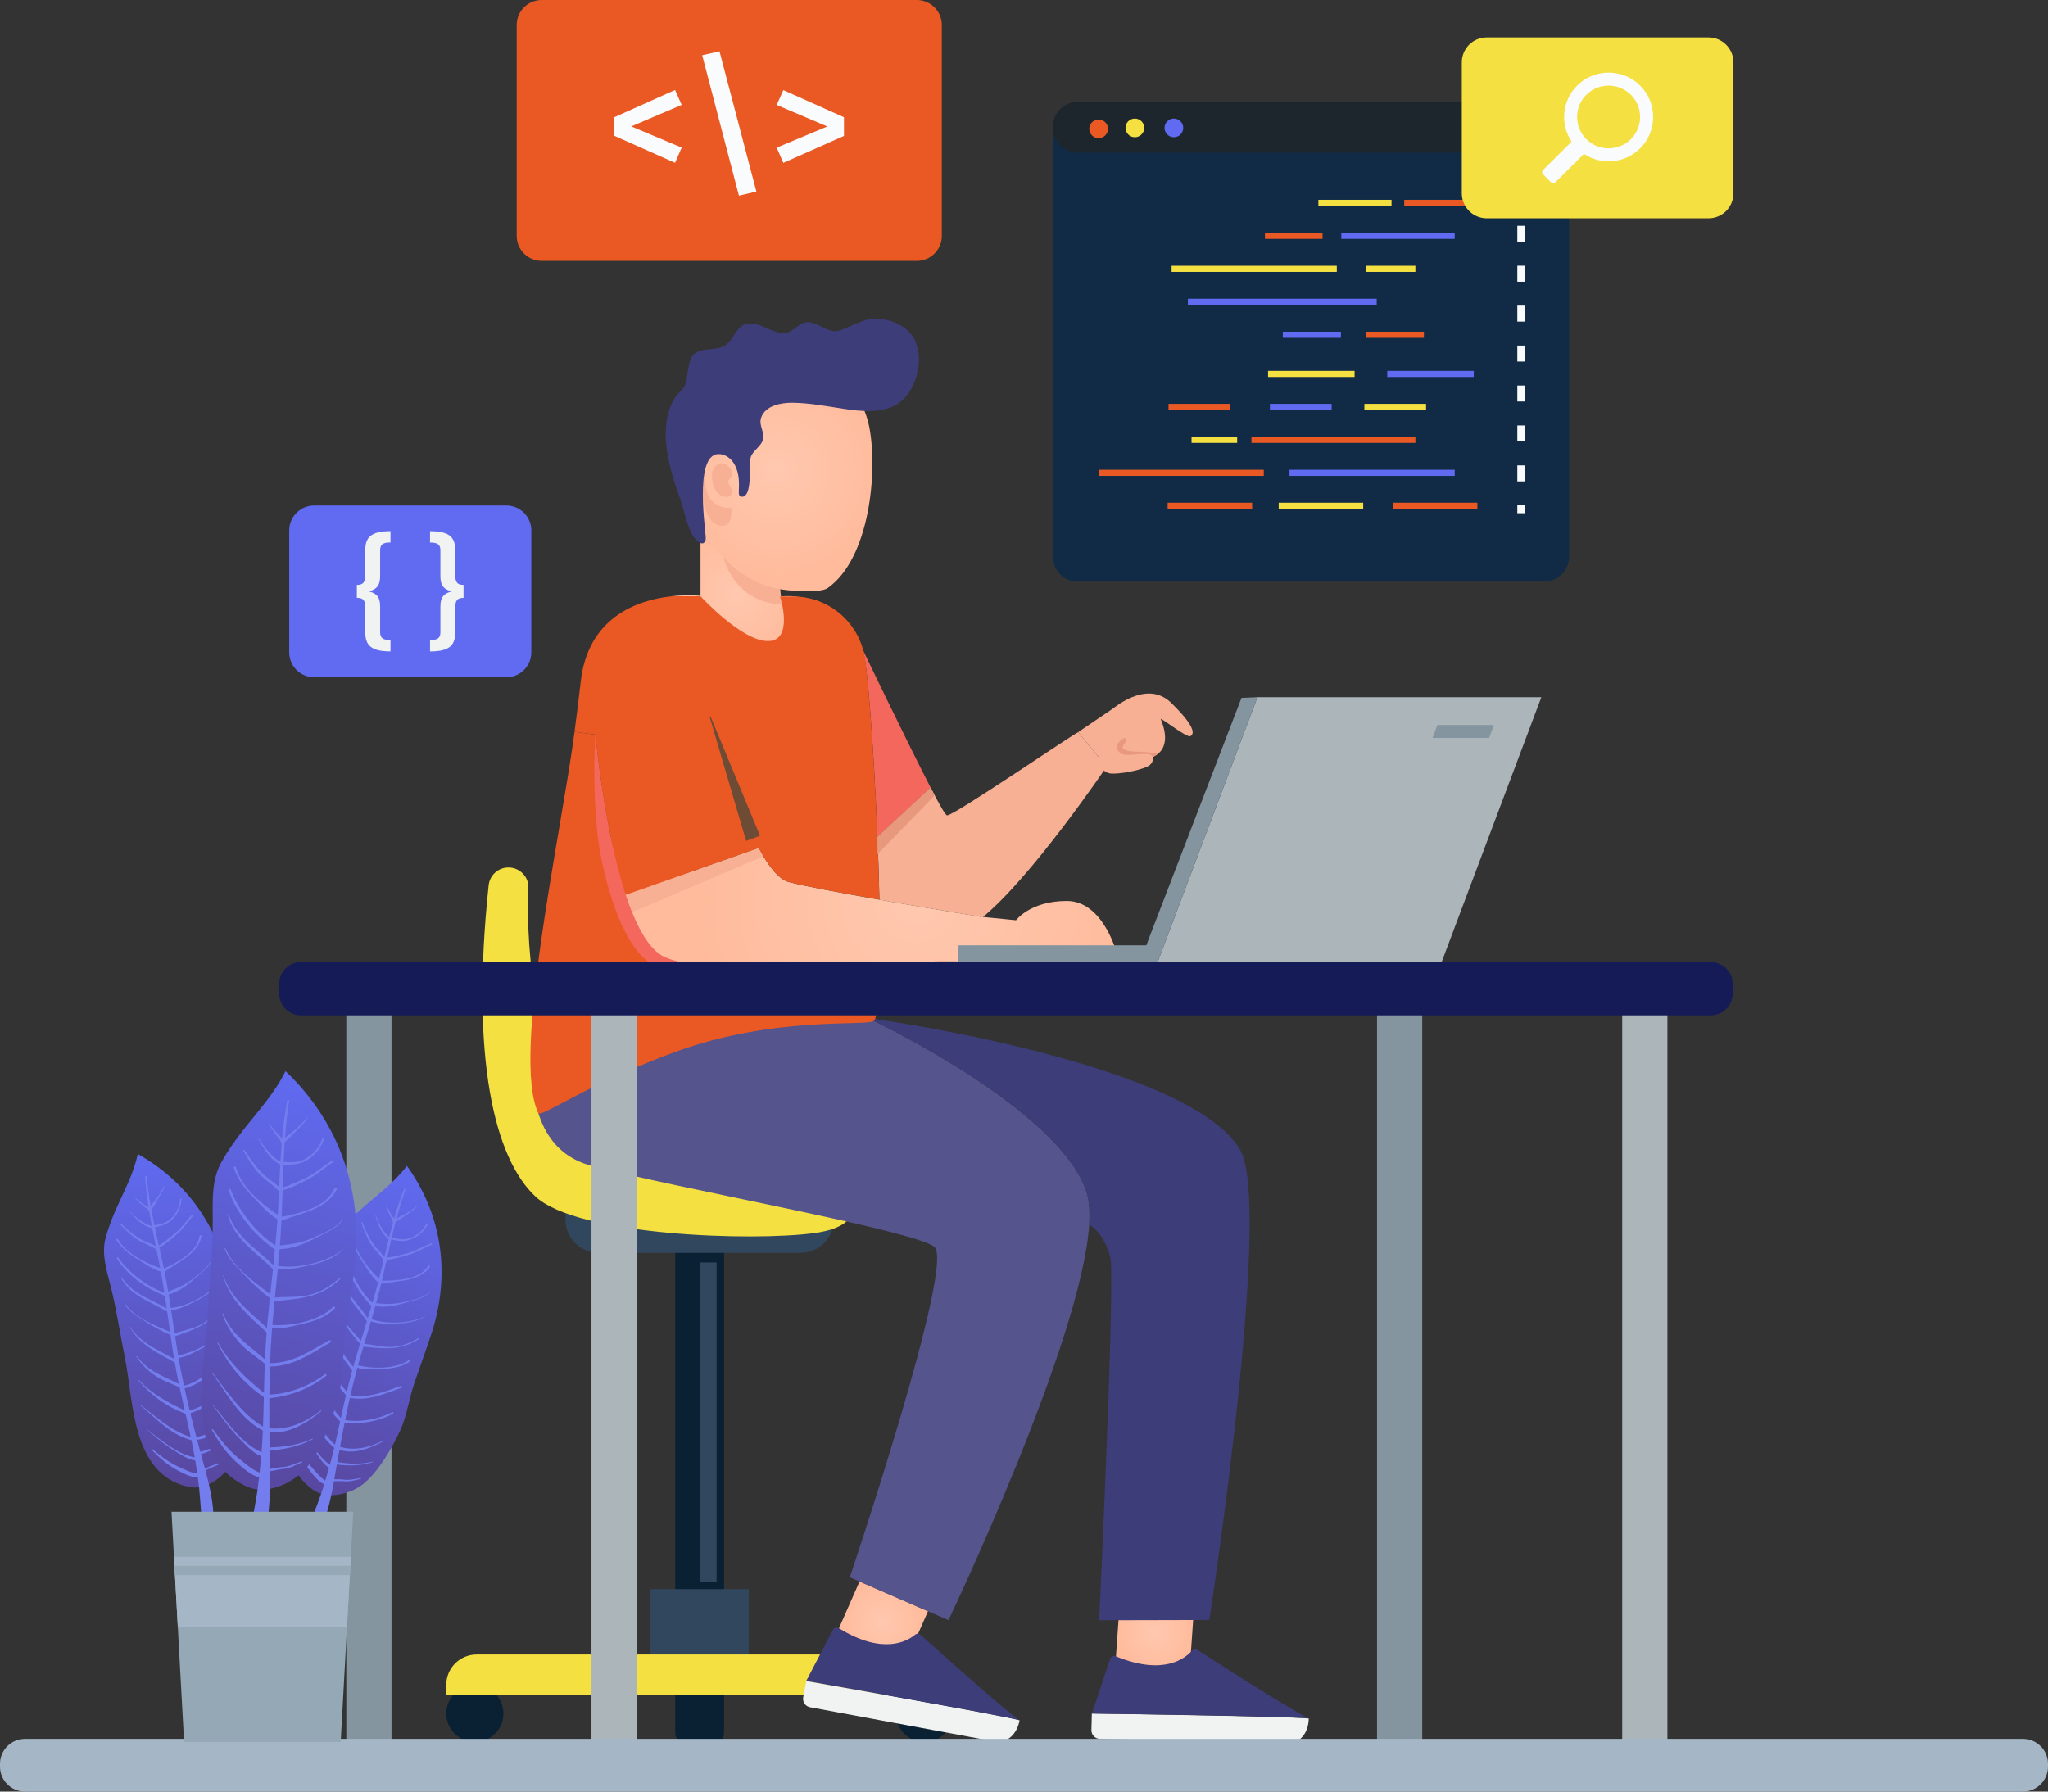 <svg width="328" height="287" viewBox="0 0 328 287" fill="none" xmlns="http://www.w3.org/2000/svg">
<rect x="0" y="0" width="328" height="287" fill="#333333" stroke="none"/>
<path d="M172.628 16.325H247.306C249.515 16.325 251.306 18.116 251.306 20.325V89.182C251.306 91.391 249.515 93.182 247.306 93.182H172.628C170.418 93.182 168.628 91.391 168.628 89.182V20.325C168.628 18.116 170.418 16.325 172.628 16.325Z" fill="#112B46"/>
<path d="M172.628 16.325H247.306C249.515 16.325 251.306 18.116 251.306 20.325V20.454C251.306 22.663 249.515 24.454 247.306 24.454H172.628C170.418 24.454 168.628 22.663 168.628 20.454V20.325C168.628 18.116 170.418 16.325 172.628 16.325Z" fill="#1D262D"/>
<path d="M186.502 20.487C186.502 21.306 187.172 21.981 188.002 21.981C188.833 21.981 189.503 21.314 189.503 20.487C189.503 19.66 188.833 18.993 188.002 18.993C187.172 18.993 186.502 19.66 186.502 20.487Z" fill="#606BF1"/>
<path d="M180.256 20.487C180.256 21.306 180.925 21.981 181.756 21.981C182.578 21.981 183.256 21.314 183.256 20.487C183.256 19.66 182.587 18.993 181.756 18.993C180.925 18.993 180.256 19.66 180.256 20.487Z" fill="#F4E041"/>
<path d="M174.45 20.639C174.45 21.457 175.12 22.133 175.95 22.133C176.781 22.133 177.451 21.466 177.451 20.639C177.451 19.82 176.781 19.145 175.95 19.145C175.12 19.153 174.45 19.82 174.45 20.639Z" fill="#EA5924"/>
<path d="M224.896 32.009H236.609V32.988H224.896V32.009Z" fill="#EA5924"/>
<path d="M211.149 32.009H222.862V32.988H211.149V32.009Z" fill="#F4E041"/>
<path d="M214.819 37.293H232.982V38.272H214.819V37.293Z" fill="#606BF1"/>
<path d="M202.589 37.293H211.818V38.272H202.589V37.293Z" fill="#EA5924"/>
<path d="M218.709 42.577H226.684V43.556H218.709V42.577Z" fill="#F4E041"/>
<path d="M187.638 42.577H214.098V43.556H187.638V42.577Z" fill="#F4E041"/>
<path d="M190.248 47.853H220.489V48.832H190.248V47.853Z" fill="#606BF1"/>
<path d="M218.743 53.137H228.049V54.116H218.743V53.137Z" fill="#EA5924"/>
<path d="M205.453 53.137H214.759V54.116H205.453V53.137Z" fill="#606BF1"/>
<path d="M223.074 80.529H236.609V81.508H223.074V80.529Z" fill="#EA5924"/>
<path d="M204.792 80.529H218.328V81.508H204.792V80.529Z" fill="#F4E041"/>
<path d="M187.002 80.529H200.538V81.508H187.002V80.529Z" fill="#EA5924"/>
<path d="M206.521 75.253H232.982V76.232H206.521V75.253Z" fill="#606BF1"/>
<path d="M175.942 75.253H202.402V76.232H175.942V75.253Z" fill="#EA5924"/>
<path d="M200.427 69.969H226.684V70.948H200.427V69.969Z" fill="#EA5924"/>
<path d="M190.833 69.969H198.139V70.948H190.833V69.969Z" fill="#F4E041"/>
<path d="M218.514 64.693H228.396V65.672H218.514V64.693Z" fill="#F4E041"/>
<path d="M203.385 64.693H213.268V65.672H203.385V64.693Z" fill="#606BF1"/>
<path d="M187.146 64.693H197.029V65.672H187.146V64.693Z" fill="#EA5924"/>
<path d="M203.089 59.409H216.946V60.388H203.089V59.409Z" fill="#F4E041"/>
<path d="M222.175 59.409H236.033V60.388H222.175V59.409Z" fill="#606BF1"/>
<path d="M243.008 31.072H244.271V32.33H243.008V31.072Z" fill="#F9FBFC"/>
<path d="M243.008 77.11H244.271V74.552H243.008V77.11ZM243.008 70.712H244.271V68.154H243.008V70.712ZM243.008 64.313H244.271V61.756H243.008V64.313ZM243.008 57.915H244.271V55.357H243.008V57.915ZM243.008 51.517H244.271V48.959H243.008V51.517ZM243.008 45.127H244.271V42.569H243.008V45.127ZM243.008 38.728H244.271V36.17H243.008V38.728Z" fill="#F9FBFC"/>
<path d="M243.008 80.951H244.271V82.209H243.008V80.951Z" fill="#F9FBFC"/>
<path d="M86.754 0H146.838C149.047 0 150.838 1.791 150.838 4V37.792C150.838 40.001 149.047 41.792 146.838 41.792H86.754C84.545 41.792 82.754 40.001 82.754 37.792V4C82.754 1.791 84.545 0 86.754 0Z" fill="#EA5924"/>
<path d="M124.394 16.815L132.497 20.259L124.394 23.652L125.454 26.092L135.167 21.77V18.782L125.454 14.434L124.394 16.815Z" fill="#F9FBFC"/>
<path d="M112.461 8.846L118.343 31.342L121.14 30.692L115.232 8.222L112.461 8.846Z" fill="#F9FBFC"/>
<path d="M98.4 18.773V21.761L108.113 26.083L109.172 23.644L101.095 20.25L109.172 16.806L108.113 14.418L98.4 18.773Z" fill="#F9FBFC"/>
<path d="M50.318 80.976H81.094C83.303 80.976 85.094 82.767 85.094 84.976V104.495C85.094 106.704 83.303 108.495 81.094 108.495H50.318C48.109 108.495 46.318 106.704 46.318 104.495V84.976C46.318 82.767 48.109 80.976 50.318 80.976Z" fill="#606BF1"/>
<path d="M68.871 86.911C70.117 86.911 70.533 87.248 70.533 88.177V92.321C70.533 93.942 71.202 94.432 72.338 94.744C71.211 95.039 70.533 95.529 70.533 97.133V101.277C70.533 102.206 70.1 102.544 68.871 102.544V104.358C72.016 104.358 72.914 103.354 72.914 101.261V97.335C72.914 96.213 73.211 95.774 74.237 95.774V93.697C73.211 93.697 72.914 93.241 72.914 92.119V88.194C72.914 86.083 72.024 85.096 68.871 85.096V86.911Z" fill="#F1F2F2"/>
<path d="M58.498 88.194V92.119C58.498 93.241 58.201 93.697 57.15 93.697V95.765C58.201 95.765 58.498 96.196 58.498 97.327V101.252C58.498 103.345 59.388 104.35 62.54 104.35V102.535C61.311 102.535 60.879 102.197 60.879 101.269V97.124C60.879 95.529 60.21 95.031 59.074 94.735C60.201 94.423 60.879 93.925 60.879 92.313V88.168C60.879 87.24 61.294 86.902 62.54 86.902V85.087C59.388 85.096 58.498 86.083 58.498 88.194Z" fill="#F1F2F2"/>
<path d="M238.117 5.993H273.622C275.831 5.993 277.622 7.784 277.622 9.993V30.972C277.622 33.181 275.831 34.972 273.622 34.972H238.117C235.908 34.972 234.117 33.181 234.117 30.972V9.993C234.117 7.784 235.908 5.993 238.117 5.993Z" fill="#F4E041"/>
<path d="M263.222 14.316C265.299 16.907 265.265 20.689 263.154 23.247C260.747 26.151 256.628 26.623 253.67 24.657L249.102 29.206C248.907 29.4 248.593 29.4 248.407 29.206L247.127 27.932C246.932 27.738 246.932 27.425 247.127 27.239L251.695 22.69C249.848 19.929 250.144 16.156 252.585 13.717C255.56 10.745 260.527 10.948 263.222 14.316ZM254.06 22.293C256.026 24.251 259.23 24.251 261.196 22.293C263.163 20.335 263.163 17.144 261.196 15.185C259.23 13.227 256.026 13.227 254.06 15.185C252.094 17.135 252.094 20.326 254.06 22.293Z" fill="#F9FBFC"/>
<path d="M107.57 95.512C107.664 96.466 108.977 106.46 119.3 106.46C130.132 106.46 128.318 95.782 128.318 95.782L128.335 95.714C127.276 95.495 126.14 95.419 124.937 95.554V90.498L112.639 83.644H112.189V95.444C112.189 95.444 110.24 95.216 107.57 95.512Z" fill="url(#paint0_radial_3320_3557)"/>
<path d="M113.537 61.064C111.791 62.828 110.477 65.107 109.842 67.884C108.664 73.075 109.774 78.562 111.283 83.559C111.537 84.412 111.834 85.281 112.367 85.999C112.749 86.514 113.232 86.936 113.715 87.358C115.902 89.257 118.088 91.156 120.275 93.056C121.758 94.347 130.861 95.419 132.598 94.178C139.294 89.409 140.582 75.591 139.243 68.526C137.014 56.818 121.894 52.622 113.537 61.064Z" fill="url(#paint1_radial_3320_3557)"/>
<path d="M117.3 76.063C117.207 74.932 116.046 73.7 114.876 74.434C113.664 75.194 113.952 77.195 114.452 78.3C114.842 79.161 116.164 80.115 117.054 79.305C117.8 78.629 116.639 77.836 116.605 77.22C116.571 76.663 117.682 76.266 117.224 75.675" fill="#F7B094"/>
<path d="M117.088 81.28C115.868 81.643 113.8 80.714 113.274 79.026C112.749 77.329 112.808 75.397 112.808 75.397C112.808 75.397 112.189 76.933 112.512 79.398C112.834 81.862 113.698 84.209 115.639 84.243C117.58 84.268 117.088 81.28 117.088 81.28Z" fill="#F7B094"/>
<path d="M118.588 79.524C118.631 79.541 118.673 79.558 118.724 79.567C119.478 79.668 119.784 78.765 119.894 78.191C120.156 76.857 120.114 75.515 120.165 74.164C120.173 73.826 120.148 73.404 120.284 73.092C120.707 72.121 121.843 71.497 122.182 70.492C122.58 69.327 121.453 68.171 121.902 66.896C122.589 64.946 125.106 64.499 126.928 64.516C129.657 64.55 132.319 65.056 135.014 65.47C137.862 65.909 141.489 66.322 143.998 64.533C147.015 62.372 148.278 56.75 146.024 53.669C144.795 51.989 142.464 51.094 140.421 51.052C138.26 51.002 136.429 52.285 134.446 52.935C132.861 53.45 131.336 51.947 129.861 51.652C128.005 51.28 127.216 53.298 125.572 53.357C123.979 53.407 122.411 52.166 120.86 51.888C117.766 51.322 117.944 54.42 115.876 55.475C114.588 56.134 112.918 55.737 111.613 56.404C110.622 56.91 110.486 57.805 110.266 58.81C110.079 59.679 110.071 60.692 109.782 61.519C109.52 62.262 108.893 62.735 108.401 63.317C107.867 63.95 107.52 64.702 107.248 65.495C106.647 67.268 106.511 69.175 106.68 71.032C106.96 74.147 107.96 77.211 109.003 80.141C109.681 82.04 109.935 84.023 110.969 85.821C111.249 86.303 112.495 87.721 112.952 86.666C113.054 86.438 113.037 86.184 113.02 85.94C112.884 83.981 111.054 71.345 115.851 72.864C116.859 73.185 117.538 74.021 117.91 74.975C118.36 76.114 118.394 77.262 118.334 78.469C118.326 78.638 118.326 78.815 118.326 78.984C118.334 79.204 118.394 79.423 118.588 79.524Z" fill="#3D3D7A"/>
<path d="M124.928 94.389C119.461 93.511 115.859 89.215 115.859 89.215C115.859 89.215 117.334 96.457 125.259 96.846L124.928 94.389Z" fill="#F7B094"/>
<path d="M115.961 193.134H108.138V267.864C108.138 268.623 108.757 269.24 109.52 269.24H114.58C115.342 269.24 115.961 268.623 115.961 267.864V193.134V193.134Z" fill="#0A2033"/>
<path d="M133.556 194.198H90.552V195.371C90.552 198.317 92.95 200.697 95.9 200.697H128.2C131.158 200.697 133.548 198.309 133.548 195.371V194.198H133.556Z" fill="#30475E"/>
<path d="M115.961 260.368H108.138V277.681C108.138 278.441 108.757 279.057 109.52 279.057H114.58C115.342 279.057 115.961 278.441 115.961 277.681V260.368V260.368Z" fill="#0A2033"/>
<path d="M152.634 274.499C152.634 277.014 150.583 279.057 148.058 279.057C145.532 279.057 143.481 277.014 143.481 274.499C143.481 271.983 145.532 269.94 148.058 269.94C150.583 269.94 152.634 271.983 152.634 274.499Z" fill="#0A2033"/>
<path d="M80.627 274.499C80.627 277.014 78.576 279.057 76.05 279.057C73.525 279.057 71.474 277.014 71.474 274.499C71.474 271.983 73.525 269.94 76.05 269.94C78.576 269.94 80.627 271.983 80.627 274.499Z" fill="#0A2033"/>
<path d="M119.915 268.253H104.185V254.561H119.915V268.253Z" fill="#30475E"/>
<path d="M152.634 271.477H71.474V269.89C71.474 267.206 73.66 265.036 76.347 265.036H147.761C150.456 265.036 152.634 267.206 152.634 269.89V271.477V271.477Z" fill="#F4E041"/>
<path d="M112.054 202.234H114.766V253.345H112.054V202.234Z" fill="#30475E"/>
<path d="M81.33 138.967C83.204 138.908 84.729 140.453 84.627 142.318C84.093 151.595 86.068 174.226 94.739 181.95C105.35 191.387 135.412 190.104 135.412 190.104C135.412 190.104 140.379 196.173 130.446 197.524C120.512 198.874 92.526 197.971 85.763 191.682C79.212 185.588 75.321 169.626 78.254 141.846C78.415 140.25 79.72 139.018 81.33 138.967Z" fill="#F4E041"/>
<path d="M137.658 253.345L134.082 261.466L145.04 266.252L148.625 258.106L137.658 253.345Z" fill="url(#paint2_radial_3320_3557)"/>
<path d="M86 163.101C86.678 164.451 135.353 163.126 139.947 163.548C139.947 163.548 169.738 177.712 174.018 190.965C174.45 192.299 174.569 194.063 174.442 196.173C173.247 214.837 151.906 259.533 151.906 259.533L148.626 258.106L137.658 253.345L136.099 252.67C136.099 252.67 153.024 202.436 149.643 199.735C146.261 197.034 107.893 190.298 94.586 186.711C81.263 183.106 86 163.101 86 163.101Z" fill="#56548C"/>
<path d="M179.425 255.43L178.569 267.628H190.528L191.376 255.405L179.425 255.43Z" fill="url(#paint3_radial_3320_3557)"/>
<path d="M140.192 163.134L140.625 163.32C140.625 163.32 190.494 170.292 198.622 184.22C203.902 193.286 193.681 259.507 193.681 259.507L176.035 259.549C176.035 259.549 178.671 204.386 177.798 201.314C176.806 197.811 175.12 196.536 174.442 196.173C174.577 194.071 174.459 192.299 174.018 190.965C169.738 177.704 139.947 163.548 139.947 163.548C140.04 163.48 140.125 163.337 140.192 163.134Z" fill="#3D3D7A"/>
<path d="M92.018 117.24L95.366 117.695C95.366 117.695 96.179 126.677 98.171 135.658L139.836 151.409L140.404 154.414C140.582 154.398 140.76 154.389 140.921 154.372C140.904 154.988 140.904 155.596 140.879 156.162C140.786 159.631 140.557 162.121 140.192 163.117C140.125 163.32 140.04 163.472 139.947 163.539C138.811 164.459 124.081 162.678 108.147 168.503C94.332 173.559 86.585 179.071 86.229 178.337C81.881 169.355 89.789 134.071 92.018 117.24Z" fill="#EA5924"/>
<path d="M96.366 137.819C97.476 143.129 100.349 153.706 105.977 155.124C113.334 156.981 127.547 156.888 140.87 156.179C140.896 155.613 140.896 155.006 140.913 154.389C140.752 154.406 140.574 154.415 140.396 154.432L139.828 151.426L98.163 135.675C96.171 126.694 95.357 117.712 95.357 117.712C95.357 117.712 95.357 117.763 95.34 117.864C95.272 119.232 94.705 129.969 96.366 137.819Z" fill="#F4675D"/>
<path d="M138.133 103.979C138.879 105.329 139.947 119.755 140.531 134.08L149.049 126.162C145.43 119.19 138.133 103.979 138.133 103.979Z" fill="#F4675D"/>
<path d="M143.235 144.547C150.422 145.788 157.033 146.851 157.033 146.851L157.05 147.206C165.051 140.841 177.23 122.811 177.23 122.811C177.23 122.811 173.586 118.455 172.679 117.307C172.543 117.13 152.694 130.737 151.677 130.619C151.422 130.594 150.405 128.812 149.049 126.17L140.531 134.088C140.667 137.498 140.777 140.9 140.845 144.125C141.642 144.26 142.438 144.395 143.235 144.547Z" fill="#F7B094"/>
<path d="M157.033 146.851L157.211 152.76H178.874C178.874 152.76 176.722 144.327 170.857 144.327C164.992 144.327 162.729 147.417 162.729 147.417L157.033 146.851Z" fill="url(#paint4_radial_3320_3557)"/>
<path d="M172.84 117.172L172.679 117.307C173.586 118.455 177.23 122.811 177.23 122.811L179.493 121.215C179.493 121.215 181.985 122.726 184.884 121.148C187.901 119.519 186.036 115.619 185.884 115.155C186.468 115.315 190.087 118.236 190.655 117.923C191.223 117.611 191.647 116.59 187.596 112.614C183.561 108.638 178.061 113.745 177.9 113.745L172.84 117.172Z" fill="#F7B094"/>
<path d="M184.409 120.473C184.409 120.473 185.282 122.102 183.731 122.811C182.18 123.52 179.163 124.026 177.866 123.908C176.569 123.79 175.535 121.975 175.535 121.975L179.459 118.303H182.604L184.409 120.473Z" fill="#F7B094"/>
<path d="M184.638 121.266C184.409 120.464 182.171 120.895 180.79 120.928C179.773 120.954 179.213 120.684 178.9 119.915C178.586 119.139 180.061 117.915 180.358 118.295C180.646 118.683 179.824 119.223 179.798 119.738C179.773 120.253 181.256 120.422 182.392 120.422C183.527 120.422 185.494 120.717 185.494 120.717L184.638 121.266Z" fill="#E8987C"/>
<path d="M100.282 143.323L121.504 135.835C123.047 138.705 124.699 140.866 126.335 141.297C128.81 141.947 134.802 143.061 140.837 144.116C141.633 144.268 142.438 144.403 143.235 144.547C150.422 145.788 157.033 146.851 157.033 146.851L157.05 147.206V147.434L157.211 152.76V154.111C157.211 154.111 150.007 153.748 140.921 154.381C128.208 155.284 111.808 155.824 106.375 153.275C103.833 152.076 101.799 148.134 100.197 143.281C100.231 143.289 100.256 143.306 100.282 143.323Z" fill="url(#paint5_radial_3320_3557)"/>
<path d="M121.504 135.835L100.281 143.323L101.248 146.142L122.25 137.169L121.504 135.835Z" fill="#F7B094"/>
<path d="M121.504 135.835C123.047 138.705 124.699 140.866 126.335 141.297C128.81 141.947 134.802 143.061 140.837 144.116C140.769 140.892 140.659 137.498 140.523 134.08C139.938 119.755 138.87 105.329 138.124 103.978C136.904 101.725 133.573 96.829 128.318 95.715L128.301 95.782C128.301 95.782 130.115 106.46 119.283 106.46C108.969 106.46 107.655 96.466 107.553 95.512C102.248 96.103 94.103 98.745 92.984 109.372C92.755 111.474 92.425 114.175 92.01 117.231L95.357 117.687C95.357 117.687 96.713 132.653 100.188 143.272C100.214 143.289 100.239 143.297 100.273 143.314L121.504 135.835Z" fill="#EA5924"/>
<path d="M121.724 133.885L113.249 113.458L119.495 134.713L121.724 133.885Z" fill="#6D4B35"/>
<path d="M107.57 95.512H112.19C112.19 95.512 118.758 102.695 122.987 102.695C127.217 102.695 124.937 95.546 124.937 95.546H126.996C132.921 95.546 137.896 99.977 138.565 105.836C138.641 106.502 138.709 107.144 138.769 107.718C139.218 112.065 121.538 115.231 121.538 115.231L112.435 114.724L106.909 103.978L105.808 99.581L107.57 95.512Z" fill="#EA5924"/>
<path d="M163.288 275.596C162.873 277.791 161.347 279.352 159.144 278.947L129.734 273.486C128.988 273.351 128.496 272.633 128.64 271.89L129.124 269.291C129.124 269.291 160.059 274.684 163.305 275.579L163.288 275.596Z" fill="#F1F2F2"/>
<path d="M154.541 268.218C154.236 267.957 153.94 267.687 153.634 267.425C153.041 266.902 152.465 266.387 151.905 265.889C151.609 265.627 151.312 265.365 151.041 265.112C150.507 264.631 149.999 264.183 149.541 263.778C149.219 263.483 148.914 263.204 148.634 262.96C148.134 262.512 147.719 262.141 147.43 261.887C147.185 261.668 146.812 261.651 146.557 261.871C145.345 262.884 141.438 265.196 134.361 260.832C134.022 260.621 133.582 260.731 133.395 261.086L129.115 269.282C129.115 269.282 160.05 274.676 163.297 275.571C162.237 274.912 158.288 271.51 154.541 268.218Z" fill="#3D3D7A"/>
<path d="M209.606 275.309C209.556 277.546 208.293 279.327 206.047 279.276L176.137 278.55C175.382 278.534 174.781 277.909 174.798 277.149L174.865 274.507C174.865 274.507 206.267 274.921 209.615 275.292L209.606 275.309Z" fill="#F1F2F2"/>
<path d="M199.792 269.417C199.444 269.206 199.114 268.995 198.766 268.776C198.097 268.353 197.444 267.94 196.817 267.535C196.486 267.324 196.147 267.113 195.842 266.91C195.232 266.522 194.664 266.159 194.156 265.83C193.783 265.593 193.444 265.365 193.13 265.163C192.562 264.8 192.096 264.504 191.774 264.293C191.494 264.116 191.13 264.158 190.91 264.411C189.876 265.602 186.392 268.505 178.705 265.323C178.34 265.171 177.917 265.348 177.798 265.72L174.882 274.49C174.882 274.49 206.284 274.904 209.632 275.275C208.462 274.803 204.021 272.068 199.792 269.417Z" fill="#3D3D7A"/>
<path d="M230.888 154.111L246.856 111.685H201.385L185.409 154.111H230.888Z" fill="#ABB5BA"/>
<path d="M182.604 154.111H185.409L201.385 111.685L198.834 111.795L184.053 150.202L182.604 154.111Z" fill="#8495A0"/>
<path d="M183.485 154.111H153.44L153.524 151.435C153.524 151.435 183.604 151.435 184.104 151.435" fill="#8495A0"/>
<path d="M55.463 162.206H62.701V280.576H55.463V162.206Z" fill="#8495A0"/>
<path d="M94.73 162.206H101.968V280.576H94.73V162.206Z" fill="#ABB5BA"/>
<path d="M220.54 162.206H227.778V280.576H220.54V162.206Z" fill="#8495A0"/>
<path d="M259.807 162.206H267.045V280.576H259.807V162.206Z" fill="#ABB5BA"/>
<path d="M48.225 162.653H273.977C275.918 162.653 277.495 161.083 277.495 159.15V157.614C277.495 155.681 275.918 154.111 273.977 154.111H48.225C46.284 154.111 44.708 155.681 44.708 157.614V159.15C44.708 161.083 46.284 162.653 48.225 162.653Z" fill="#141B56"/>
<path d="M239.262 116.142L238.491 118.21H229.43L230.21 116.142H239.262Z" fill="#8495A0"/>
<path d="M149.049 126.162L149.693 127.42L140.531 136.848V134.08L149.049 126.162Z" fill="#E8987C"/>
<path d="M4 278.559H324C326.209 278.559 328 280.349 328 282.559V283C328 285.209 326.209 287 324 287H4C1.791 287 0 285.209 0 283V282.559C0 280.349 1.791 278.559 4 278.559Z" fill="#A5B7C6"/>
<path d="M19.968 217.31C21.426 224.341 20.985 236.311 30.317 238.202C32.834 238.708 35.258 236.978 36.716 234.986C38.631 232.386 39.089 226.874 39.055 223.725C39.029 221.226 38.173 218.441 37.902 215.925C37.606 213.207 37.36 210.481 37.046 207.763C35.902 197.963 30.757 189.749 22.062 184.862C21.392 188.078 19.858 190.804 18.502 193.885C17.883 195.295 17.332 196.781 16.925 198.258C16.213 200.875 17.078 203.508 17.714 206.015C18.663 209.713 19.197 213.57 19.968 217.31Z" fill="url(#paint6_linear_3320_3557)"/>
<path d="M31.902 238.438C31.834 237.847 31.766 237.256 31.681 236.674C30.562 236.674 29.401 236.041 28.469 235.559C26.842 234.724 25.528 233.517 24.257 232.234C24.189 232.166 24.308 232.056 24.375 232.115C25.647 233.179 26.969 234.209 28.477 234.909C29.325 235.298 30.554 235.939 31.596 236.066C31.495 235.365 31.393 234.656 31.274 233.956C30.113 233.812 29.045 233.052 28.062 232.47C26.392 231.482 24.952 230.208 23.46 228.975C23.443 228.958 23.46 228.933 23.477 228.95C25.757 230.596 28.299 232.943 31.181 233.458C31.029 232.58 30.868 231.702 30.681 230.832C30.673 230.79 30.664 230.74 30.656 230.697C27.316 229.853 25.062 227.253 22.502 225.143C22.46 225.109 22.502 225.042 22.553 225.076C25.07 227.025 27.435 229.245 30.546 230.191C30.274 228.95 29.995 227.709 29.715 226.468C26.698 225.363 24.282 223.598 22.172 221.142C22.138 221.1 22.197 221.041 22.231 221.083C24.418 223.345 26.825 224.645 29.588 225.936C29.308 224.713 29.028 223.48 28.766 222.256C27.46 221.615 26.087 221.226 24.875 220.382C23.689 219.555 22.621 218.567 21.85 217.326C21.807 217.259 21.909 217.2 21.951 217.259C23.638 219.682 26.189 220.433 28.647 221.699C28.41 220.551 28.181 219.403 27.986 218.247C25.24 216.744 22.265 215.351 20.706 212.464C20.689 212.439 20.731 212.405 20.748 212.439C22.392 215.09 25.274 216.229 27.884 217.673C27.85 217.47 27.816 217.259 27.782 217.056C27.613 215.984 27.46 214.912 27.299 213.832C25.723 213.207 24.223 212.312 22.799 211.392C21.79 210.742 20.714 210.092 20.061 209.071C20.019 209.003 20.112 208.944 20.163 209.004C21.638 211.105 24.858 212.312 27.24 213.368C27.088 212.279 26.935 211.198 26.774 210.109C24.13 208.514 21.028 207.636 19.4 204.766C19.349 204.682 19.477 204.606 19.527 204.682C21.214 207.298 24.172 208.109 26.698 209.594C26.604 208.919 26.503 208.252 26.401 207.577C23.553 206.53 20.231 204.158 18.731 201.592C18.646 201.449 18.849 201.322 18.943 201.457C20.477 203.711 23.553 206.159 26.316 207.054C26.147 205.965 25.969 204.876 25.774 203.795C25.757 203.762 25.74 203.736 25.732 203.702C24.452 203.331 23.189 202.428 22.078 201.753C20.748 200.934 19.477 199.98 18.646 198.638C18.553 198.486 18.799 198.351 18.883 198.503C20.146 200.756 23.155 202.259 25.647 203.12C25.57 202.723 25.503 202.327 25.426 201.938C25.308 201.347 25.189 200.756 25.07 200.166C24.053 199.465 22.757 199.127 21.731 198.393C20.841 197.751 20.061 196.975 19.307 196.19C19.231 196.114 19.341 195.987 19.426 196.063C20.46 197.034 21.519 197.954 22.773 198.629C23.477 199.001 24.274 199.22 24.96 199.625C24.765 198.663 24.562 197.692 24.375 196.73C24.367 196.73 24.35 196.722 24.341 196.722C24.333 196.722 24.316 196.73 24.308 196.73C24.24 196.747 24.18 196.722 24.138 196.679C22.757 196.333 21.689 195.143 20.765 194.13C20.739 194.105 20.773 194.071 20.799 194.096C21.773 195 22.884 195.996 24.197 196.375C24.206 196.375 24.206 196.367 24.214 196.367C24.248 196.359 24.282 196.359 24.316 196.35C24.163 195.565 24.019 194.78 23.892 193.987C23.791 193.97 23.706 193.885 23.731 193.784C22.994 193.294 22.333 192.67 21.706 192.054C21.655 192.011 21.723 191.935 21.773 191.978C22.426 192.535 23.07 192.999 23.799 193.404C23.536 191.775 23.341 190.137 23.248 188.475C23.24 188.323 23.468 188.323 23.485 188.475C23.63 190.07 23.867 191.648 24.138 193.218C24.901 192.222 25.757 191.193 26.223 190.045C26.248 189.986 26.342 190.011 26.325 190.07C26.096 190.779 25.706 191.404 25.316 192.028C24.969 192.594 24.689 193.252 24.24 193.75C24.392 194.594 24.562 195.439 24.731 196.274C25.664 196.122 26.511 195.953 27.282 195.278C28.223 194.459 28.757 193.345 28.85 192.104C28.859 191.952 29.105 191.952 29.088 192.104C28.986 193.252 28.52 194.333 27.732 195.194C26.901 196.097 25.926 196.384 24.808 196.612C25.011 197.583 25.223 198.553 25.435 199.516C26.282 199.009 27.062 198.351 27.825 197.751C29.054 196.781 29.774 195.607 30.842 194.51C30.952 194.4 31.122 194.561 31.02 194.67C30.02 195.726 29.351 196.874 28.206 197.819C27.393 198.503 26.486 199.364 25.511 199.862C25.52 199.912 25.537 199.963 25.545 200.014C25.553 200.022 25.57 200.031 25.579 200.039C25.655 200.115 25.647 200.191 25.604 200.258C25.808 201.187 26.011 202.115 26.215 203.044C26.223 203.103 26.24 203.162 26.248 203.221C28.418 202.234 31.664 200.512 31.953 198.005C31.978 197.768 32.334 197.836 32.283 198.081C31.639 200.917 28.511 202.175 26.35 203.728C26.562 204.783 26.757 205.83 26.935 206.893C28.333 206.412 29.673 205.821 30.851 204.884C31.919 204.04 33.436 203.01 33.919 201.702C33.936 201.66 33.995 201.685 33.978 201.727C33.529 203.036 32.173 203.93 31.181 204.825C29.927 205.956 28.639 206.919 27.028 207.366C27.037 207.408 27.045 207.459 27.028 207.509C27.138 208.176 27.249 208.852 27.35 209.518C29.986 209.316 33.673 207.324 35.021 205.34C35.029 205.332 35.038 205.34 35.038 205.348C34.122 206.868 32.732 207.754 31.164 208.522C29.995 209.096 28.732 209.772 27.41 209.873C27.596 211.114 27.782 212.363 27.969 213.604C29.113 213.182 30.325 212.979 31.461 212.523C33.148 211.857 34.427 210.65 35.419 209.164C35.478 209.071 35.631 209.147 35.572 209.24C33.749 212.127 31.122 212.979 28.045 214.06C28.198 215.081 28.359 216.103 28.528 217.115C31.046 216.634 34.3 215.106 35.58 212.929C35.673 212.768 35.927 212.903 35.834 213.064C35.029 214.456 33.639 215.343 32.232 216.052C31.215 216.567 29.808 217.411 28.596 217.504C28.605 217.538 28.605 217.571 28.613 217.605C28.859 219.074 29.155 220.526 29.469 221.978C32.283 221.277 34.097 219.2 36.148 217.259C36.292 217.124 36.512 217.326 36.368 217.47C34.283 219.513 32.453 221.657 29.562 222.408C29.825 223.59 30.096 224.772 30.384 225.945C32.783 225.278 35.148 223.581 36.699 221.64C36.809 221.505 37.004 221.691 36.894 221.826C35.283 223.936 32.961 225.531 30.486 226.401C30.8 227.658 31.122 228.925 31.444 230.182C33.902 229.811 35.8 228.275 37.317 226.333C37.351 226.291 37.436 226.35 37.402 226.392C36.055 228.258 34.02 230.41 31.571 230.638C31.673 231.043 31.783 231.44 31.885 231.845C31.944 232.09 32.012 232.335 32.08 232.58C33.936 232.039 35.656 231.373 37.19 230.123C37.233 230.09 37.283 230.157 37.241 230.191C35.783 231.499 34.046 232.377 32.181 232.943C32.385 233.694 32.605 234.479 32.825 235.264C33.283 235.053 33.732 234.817 34.232 234.665C35.156 234.386 35.749 233.804 36.555 233.323C36.631 233.28 36.707 233.382 36.639 233.432C35.936 233.888 35.436 234.479 34.631 234.783C34.037 235.002 33.47 235.289 32.893 235.543C33.741 238.683 34.487 242.017 34.08 245.03C33.987 245.697 32.868 245.875 32.69 245.166C32.122 243.005 32.147 240.675 31.902 238.438Z" fill="#747DED"/>
<path d="M49.514 215.301C47.852 222.281 42.386 232.951 50.039 238.59C52.099 240.109 55.04 239.561 57.209 238.37C60.049 236.817 62.795 232.014 64.1 229.144C65.134 226.865 65.541 223.987 66.354 221.589C67.236 218.998 68.177 216.423 69.041 213.823C72.151 204.454 70.974 194.856 65.168 186.761C63.193 189.395 60.65 191.218 58.116 193.446C56.964 194.459 55.828 195.574 54.836 196.747C53.082 198.815 52.743 201.575 52.26 204.108C51.548 207.855 50.395 211.578 49.514 215.301Z" fill="url(#paint7_linear_3320_3557)"/>
<path d="M51.37 239.468C51.556 238.902 51.743 238.337 51.921 237.771C50.912 237.298 50.124 236.243 49.48 235.407C48.361 233.964 47.683 232.318 47.064 230.621C47.03 230.528 47.183 230.478 47.225 230.562C47.929 232.065 48.683 233.55 49.759 234.825C50.361 235.534 51.209 236.631 52.099 237.18C52.31 236.505 52.505 235.821 52.7 235.137C51.709 234.521 51.065 233.382 50.42 232.445C49.327 230.849 48.564 229.085 47.734 227.338C47.725 227.321 47.751 227.304 47.768 227.321C49.132 229.777 50.446 232.968 52.836 234.648C53.073 233.787 53.294 232.926 53.497 232.056C53.505 232.014 53.514 231.963 53.531 231.921C50.861 229.76 49.92 226.443 48.497 223.463C48.471 223.413 48.547 223.37 48.573 223.421C50.031 226.24 51.234 229.254 53.65 231.415C53.929 230.174 54.2 228.933 54.472 227.692C52.2 225.422 50.768 222.805 49.895 219.698C49.878 219.648 49.954 219.614 49.971 219.673C50.988 222.644 52.624 224.831 54.59 227.169C54.853 225.936 55.124 224.712 55.413 223.489C54.497 222.357 53.421 221.429 52.683 220.163C51.955 218.913 51.404 217.563 51.234 216.119C51.226 216.043 51.336 216.027 51.353 216.102C51.861 219.006 53.853 220.762 55.54 222.948C55.811 221.809 56.09 220.669 56.404 219.538C54.556 217.023 52.446 214.507 52.26 211.24C52.26 211.207 52.302 211.198 52.31 211.232C52.683 214.321 54.811 216.567 56.565 218.972C56.624 218.77 56.675 218.567 56.735 218.365C57.04 217.318 57.353 216.28 57.667 215.241C56.506 214.009 55.523 212.574 54.624 211.139C53.989 210.126 53.285 209.088 53.124 207.881C53.116 207.805 53.226 207.788 53.243 207.864C53.684 210.388 56.091 212.836 57.803 214.794C58.125 213.747 58.447 212.701 58.76 211.646C57.04 209.096 54.599 206.986 54.336 203.702C54.328 203.601 54.472 203.584 54.489 203.686C54.904 206.767 57.252 208.742 58.904 211.156C59.099 210.506 59.294 209.856 59.489 209.206C57.345 207.062 55.345 203.508 55.074 200.554C55.057 200.393 55.302 200.36 55.328 200.52C55.76 203.204 57.523 206.724 59.642 208.691C59.947 207.636 60.252 206.572 60.532 205.509C60.523 205.475 60.523 205.441 60.532 205.408C59.532 204.53 58.76 203.179 58.048 202.099C57.184 200.799 56.438 199.397 56.26 197.827C56.243 197.65 56.514 197.633 56.531 197.802C56.726 200.377 58.811 203.01 60.701 204.834C60.803 204.445 60.905 204.057 60.998 203.66C61.142 203.078 61.286 202.487 61.422 201.904C60.794 200.841 59.76 199.997 59.15 198.891C58.616 197.937 58.243 196.907 57.879 195.869C57.845 195.768 57.998 195.7 58.04 195.81C58.565 197.118 59.133 198.41 59.989 199.541C60.464 200.174 61.099 200.706 61.549 201.364C61.778 200.402 62.006 199.448 62.244 198.494C62.235 198.486 62.227 198.477 62.218 198.469C62.21 198.469 62.193 198.46 62.184 198.46C62.117 198.444 62.074 198.393 62.057 198.342C60.947 197.447 60.489 195.92 60.074 194.611C60.066 194.577 60.108 194.561 60.125 194.594C60.633 195.818 61.21 197.186 62.235 198.089C62.244 198.089 62.244 198.089 62.252 198.089C62.286 198.097 62.32 198.106 62.345 198.114C62.54 197.338 62.744 196.561 62.956 195.793C62.871 195.734 62.828 195.624 62.896 195.54C62.439 194.789 62.1 193.936 61.794 193.117C61.769 193.058 61.862 193.016 61.888 193.075C62.244 193.852 62.625 194.544 63.125 195.219C63.583 193.632 64.091 192.062 64.71 190.517C64.769 190.374 64.981 190.475 64.93 190.61C64.388 192.113 63.93 193.649 63.515 195.185C64.634 194.603 65.837 194.029 66.744 193.185C66.795 193.142 66.863 193.202 66.82 193.252C66.312 193.801 65.693 194.198 65.075 194.603C64.515 194.966 63.99 195.447 63.371 195.717C63.151 196.544 62.947 197.38 62.752 198.216C63.659 198.469 64.507 198.671 65.481 198.384C66.676 198.038 67.634 197.253 68.244 196.164C68.321 196.029 68.541 196.131 68.456 196.266C67.871 197.262 66.999 198.055 65.922 198.494C64.786 198.958 63.778 198.815 62.667 198.553C62.439 199.516 62.218 200.486 62.006 201.449C62.981 201.347 63.973 201.077 64.922 200.849C66.448 200.478 67.6 199.727 69.033 199.178C69.177 199.127 69.27 199.338 69.126 199.397C67.77 199.938 66.676 200.689 65.244 201.077C64.21 201.356 63.032 201.753 61.93 201.803C61.922 201.854 61.905 201.904 61.896 201.955C61.905 201.972 61.905 201.98 61.913 201.997C61.947 202.099 61.905 202.166 61.837 202.2C61.633 203.128 61.422 204.057 61.21 204.977C61.193 205.036 61.184 205.095 61.167 205.154C63.557 205.171 67.227 204.977 68.549 202.825C68.677 202.622 68.973 202.833 68.821 203.027C67.032 205.332 63.659 205.154 61.049 205.652C60.794 206.691 60.523 207.729 60.243 208.767C61.718 208.919 63.176 208.944 64.642 208.59C65.973 208.269 67.778 207.982 68.77 206.994C68.804 206.961 68.846 207.011 68.812 207.045C67.855 208.041 66.244 208.286 64.964 208.674C63.346 209.172 61.778 209.501 60.125 209.231C60.116 209.282 60.099 209.324 60.066 209.358C59.879 210.008 59.693 210.666 59.506 211.316C61.981 212.245 66.168 211.983 68.236 210.751C68.244 210.742 68.253 210.759 68.244 210.768C66.77 211.755 65.134 211.975 63.388 212.017C62.083 212.042 60.65 212.127 59.404 211.662C59.048 212.87 58.693 214.077 58.328 215.275C59.548 215.368 60.727 215.697 61.947 215.765C63.761 215.866 65.43 215.309 66.956 214.389C67.049 214.33 67.151 214.465 67.058 214.524C64.176 216.381 61.439 216.043 58.193 215.731C57.896 216.719 57.616 217.715 57.336 218.702C59.82 219.327 63.422 219.31 65.498 217.867C65.651 217.757 65.829 217.985 65.676 218.095C64.354 219.023 62.727 219.243 61.142 219.293C59.998 219.327 58.37 219.513 57.235 219.082C57.226 219.116 57.218 219.15 57.209 219.184C56.811 220.619 56.464 222.062 56.133 223.505C58.981 224.046 61.506 222.931 64.185 222.028C64.371 221.969 64.481 222.248 64.295 222.315C61.54 223.294 58.972 224.459 56.031 223.927C55.769 225.109 55.514 226.291 55.277 227.481C57.735 227.886 60.599 227.346 62.828 226.232C62.99 226.156 63.083 226.401 62.93 226.485C60.574 227.718 57.794 228.19 55.184 227.937C54.929 229.212 54.692 230.486 54.455 231.769C56.845 232.461 59.209 231.871 61.413 230.748C61.464 230.723 61.515 230.807 61.464 230.841C59.455 231.963 56.692 233.061 54.379 232.242C54.302 232.647 54.226 233.061 54.15 233.466C54.107 233.711 54.056 233.964 54.014 234.217C55.929 234.504 57.769 234.622 59.684 234.141C59.735 234.124 59.752 234.209 59.701 234.226C57.828 234.8 55.879 234.859 53.946 234.597C53.811 235.365 53.684 236.167 53.539 236.969C54.048 236.969 54.548 236.944 55.074 237.02C56.031 237.155 56.819 236.885 57.752 236.783C57.837 236.775 57.87 236.902 57.777 236.918C56.947 237.037 56.243 237.366 55.387 237.298C54.751 237.248 54.124 237.273 53.489 237.265C52.921 240.464 52.192 243.806 50.539 246.373C50.175 246.938 49.081 246.626 49.225 245.908C49.641 243.705 50.649 241.595 51.37 239.468Z" fill="#747DED"/>
<path d="M33.334 209.881C32.936 218.753 28.766 232.985 39.394 238.075C42.259 239.442 45.7 238.1 48.056 236.15C51.141 233.61 53.37 227.135 54.285 223.345C55.014 220.34 54.836 216.744 55.268 213.638C55.743 210.287 56.277 206.935 56.726 203.584C58.328 191.48 54.667 180.076 45.725 171.584C43.937 175.239 41.267 178.041 38.707 181.342C37.538 182.844 36.419 184.457 35.487 186.111C33.834 189.032 34.063 192.459 34.071 195.658C34.071 200.377 33.546 205.163 33.334 209.881Z" fill="url(#paint8_linear_3320_3557)"/>
<path d="M41.216 238.843C41.318 238.117 41.411 237.383 41.496 236.657C40.157 236.319 38.953 235.205 37.979 234.344C36.283 232.85 35.072 231.01 33.936 229.085C33.877 228.984 34.046 228.883 34.114 228.975C35.317 230.638 36.589 232.267 38.19 233.576C39.08 234.302 40.369 235.441 41.581 235.906C41.674 235.028 41.759 234.158 41.835 233.28C40.487 232.757 39.436 231.525 38.436 230.529C36.733 228.84 35.394 226.874 33.987 224.941C33.97 224.915 34.004 224.89 34.02 224.915C36.25 227.583 38.589 231.162 41.886 232.647C41.971 231.55 42.038 230.444 42.089 229.347C42.089 229.288 42.089 229.229 42.098 229.178C38.352 227.161 36.436 223.354 34.012 220.053C33.97 220.002 34.046 219.926 34.088 219.986C36.512 223.083 38.674 226.46 42.123 228.528C42.182 226.95 42.216 225.379 42.259 223.809C38.97 221.564 36.614 218.728 34.834 215.14C34.8 215.081 34.894 215.031 34.927 215.09C36.86 218.466 39.352 220.754 42.276 223.134C42.318 221.581 42.352 220.019 42.411 218.466C41.038 217.301 39.513 216.423 38.318 215.047C37.139 213.697 36.165 212.186 35.622 210.472C35.597 210.379 35.733 210.337 35.758 210.43C37.046 213.84 39.877 215.512 42.445 217.782C42.504 216.331 42.589 214.887 42.699 213.435C39.869 210.802 36.716 208.227 35.724 204.302C35.716 204.26 35.775 204.243 35.783 204.285C36.953 207.957 40.055 210.194 42.759 212.718C42.784 212.456 42.801 212.203 42.818 211.941C42.945 210.607 43.081 209.265 43.225 207.932C41.521 206.699 39.996 205.18 38.572 203.652C37.563 202.563 36.47 201.466 35.987 200.031C35.953 199.938 36.089 199.887 36.122 199.98C37.25 202.943 40.742 205.374 43.284 207.349C43.428 205.999 43.572 204.656 43.716 203.306C41.03 200.596 37.572 198.604 36.495 194.67C36.462 194.552 36.639 194.502 36.673 194.611C37.894 198.258 41.208 200.123 43.776 202.673C43.861 201.837 43.954 201.001 44.03 200.166C40.928 198.055 37.673 194.198 36.648 190.661C36.589 190.467 36.877 190.374 36.945 190.56C38.097 193.725 41.047 197.591 44.089 199.499C44.217 198.14 44.335 196.789 44.437 195.43C44.42 195.388 44.411 195.346 44.411 195.304C42.987 194.468 41.742 193.008 40.623 191.86C39.275 190.475 38.038 188.947 37.453 187.082C37.385 186.879 37.724 186.786 37.775 186.997C38.606 190.078 41.759 192.797 44.479 194.586C44.513 194.088 44.547 193.59 44.572 193.092C44.615 192.349 44.649 191.606 44.683 190.855C43.674 189.707 42.225 188.914 41.225 187.715C40.352 186.677 39.657 185.512 38.979 184.338C38.911 184.22 39.08 184.111 39.157 184.229C40.097 185.697 41.089 187.132 42.394 188.314C43.123 188.973 44.022 189.471 44.708 190.171C44.759 188.956 44.818 187.74 44.886 186.516C44.869 186.508 44.861 186.499 44.844 186.499C44.827 186.499 44.81 186.499 44.801 186.499C44.717 186.491 44.649 186.449 44.615 186.39C43.055 185.554 42.148 183.807 41.343 182.313C41.326 182.279 41.377 182.245 41.394 182.279C42.293 183.655 43.318 185.183 44.776 186.044C44.784 186.044 44.784 186.044 44.793 186.044C44.835 186.044 44.878 186.052 44.92 186.052C44.979 185.064 45.047 184.077 45.123 183.089C45.005 183.038 44.928 182.912 44.988 182.794C44.259 181.983 43.649 181.029 43.081 180.109C43.038 180.042 43.14 179.974 43.182 180.042C43.793 180.911 44.428 181.654 45.183 182.363C45.369 180.329 45.623 178.303 46.022 176.286C46.056 176.1 46.335 176.167 46.31 176.353C45.996 178.311 45.793 180.27 45.649 182.245C46.869 181.274 48.2 180.304 49.115 179.071C49.166 179.004 49.268 179.063 49.225 179.139C48.734 179.924 48.073 180.548 47.412 181.19C46.818 181.764 46.285 182.465 45.598 182.937C45.522 183.992 45.471 185.056 45.42 186.12C46.581 186.221 47.657 186.271 48.776 185.697C50.149 184.997 51.132 183.824 51.624 182.363C51.683 182.186 51.971 182.262 51.912 182.439C51.438 183.79 50.556 184.946 49.344 185.74C48.073 186.567 46.818 186.618 45.403 186.558C45.352 187.782 45.31 189.006 45.267 190.239C46.437 189.893 47.573 189.336 48.675 188.838C50.446 188.036 51.666 186.854 53.285 185.858C53.446 185.757 53.607 186.001 53.446 186.103C51.929 187.073 50.768 188.238 49.115 189.032C47.929 189.606 46.581 190.365 45.259 190.669C45.259 190.737 45.259 190.796 45.251 190.863C45.259 190.88 45.276 190.889 45.284 190.906C45.352 191.015 45.318 191.117 45.242 191.176C45.208 192.349 45.166 193.522 45.123 194.696C45.123 194.772 45.115 194.839 45.115 194.915C48.022 194.383 52.438 193.303 53.548 190.374C53.65 190.095 54.065 190.281 53.921 190.56C52.285 193.776 48.141 194.333 45.081 195.54C45.013 196.865 44.928 198.19 44.827 199.507C46.657 199.355 48.437 199.043 50.132 198.283C51.675 197.591 53.802 196.823 54.785 195.388C54.819 195.346 54.879 195.396 54.853 195.439C53.921 196.874 52.014 197.54 50.556 198.309C48.709 199.288 46.869 200.047 44.801 200.107C44.801 200.166 44.793 200.225 44.759 200.275C44.691 201.111 44.615 201.947 44.53 202.782C47.759 203.34 52.785 202.056 55.014 200.081C55.023 200.073 55.04 200.09 55.031 200.098C53.463 201.643 51.531 202.284 49.42 202.732C47.844 203.069 46.115 203.5 44.496 203.221C44.344 204.766 44.183 206.319 44.03 207.864C45.53 207.704 47.047 207.822 48.547 207.619C50.768 207.324 52.683 206.269 54.319 204.783C54.421 204.69 54.574 204.825 54.472 204.926C51.404 207.847 47.996 208.067 43.971 208.438C43.844 209.704 43.725 210.979 43.623 212.253C46.793 212.439 51.166 211.587 53.353 209.358C53.514 209.198 53.777 209.434 53.616 209.594C52.226 211.029 50.293 211.663 48.378 212.093C46.996 212.397 45.056 212.996 43.572 212.735C43.572 212.777 43.564 212.819 43.564 212.861C43.42 214.693 43.318 216.533 43.259 218.365C46.844 218.373 49.658 216.432 52.709 214.718C52.921 214.6 53.124 214.912 52.912 215.039C49.793 216.862 46.946 218.88 43.242 218.905C43.191 220.399 43.166 221.902 43.149 223.396C46.225 223.32 49.59 222.003 52.039 220.137C52.217 220.002 52.387 220.289 52.217 220.424C49.641 222.467 46.369 223.683 43.14 223.978C43.132 225.582 43.132 227.194 43.14 228.798C46.208 229.094 48.946 227.827 51.361 225.953C51.421 225.911 51.497 226.004 51.438 226.055C49.251 227.886 46.157 229.853 43.149 229.389C43.149 229.904 43.157 230.419 43.157 230.925C43.157 231.238 43.166 231.55 43.166 231.871C45.556 231.778 47.827 231.499 50.039 230.469C50.098 230.444 50.141 230.537 50.081 230.562C47.937 231.685 45.581 232.217 43.174 232.343C43.191 233.314 43.216 234.31 43.233 235.323C43.852 235.205 44.454 235.061 45.106 235.028C46.301 234.977 47.191 234.454 48.302 234.124C48.403 234.091 48.471 234.243 48.37 234.276C47.386 234.614 46.607 235.171 45.556 235.289C44.776 235.374 44.013 235.551 43.242 235.678C43.301 239.704 43.182 243.933 41.776 247.428C41.462 248.204 40.055 248.078 40.063 247.166C40.089 244.389 40.835 241.595 41.216 238.843Z" fill="#747DED"/>
<path d="M27.469 242.169L27.859 249.378L28.477 260.604L29.486 279.057H54.565L55.574 260.604L56.192 249.378L56.582 242.169H27.469Z" fill="#95A8B5"/>
<path d="M27.859 249.378L27.944 250.821L28.02 252.315L28.477 260.604H55.574L56.031 252.315L56.108 250.821L56.192 249.378H27.859Z" fill="#A5B7C6"/>
<path d="M27.944 250.821L28.02 252.315H56.031L56.108 250.821H27.944Z" fill="#95A8B5"/>
<defs>
<radialGradient id="paint0_radial_3320_3557" cx="0" cy="0" r="1" gradientUnits="userSpaceOnUse" gradientTransform="translate(117.999 95.051) rotate(180) scale(10.955 10.911)">
<stop stop-color="#FFC8AF"/>
<stop offset="1" stop-color="#FFBB9C"/>
</radialGradient>
<radialGradient id="paint1_radial_3320_3557" cx="0" cy="0" r="1" gradientUnits="userSpaceOnUse" gradientTransform="translate(124.337 75.302) rotate(-167.896) scale(17.268 17.204)">
<stop stop-color="#FFC8AF"/>
<stop offset="1" stop-color="#FFBB9C"/>
</radialGradient>
<radialGradient id="paint2_radial_3320_3557" cx="0" cy="0" r="1" gradientUnits="userSpaceOnUse" gradientTransform="translate(141.355 259.797) rotate(180) scale(6.887 6.859)">
<stop stop-color="#FFC8AF"/>
<stop offset="1" stop-color="#FFBB9C"/>
</radialGradient>
<radialGradient id="paint3_radial_3320_3557" cx="0" cy="0" r="1" gradientUnits="userSpaceOnUse" gradientTransform="translate(184.973 261.517) rotate(180) scale(6.273 6.248)">
<stop stop-color="#FFC8AF"/>
<stop offset="1" stop-color="#FFBB9C"/>
</radialGradient>
<radialGradient id="paint4_radial_3320_3557" cx="0" cy="0" r="1" gradientUnits="userSpaceOnUse" gradientTransform="translate(146.781 144.279) rotate(180) scale(35.126 34.984)">
<stop stop-color="#FFC8AF"/>
<stop offset="1" stop-color="#FFBB9C"/>
</radialGradient>
<radialGradient id="paint5_radial_3320_3557" cx="0" cy="0" r="1" gradientUnits="userSpaceOnUse" gradientTransform="translate(146.781 144.279) rotate(180) scale(35.126 34.984)">
<stop stop-color="#FFC8AF"/>
<stop offset="1" stop-color="#FFBB9C"/>
</radialGradient>
<linearGradient id="paint6_linear_3320_3557" x1="27.863" y1="184.86" x2="27.861" y2="238.293" gradientUnits="userSpaceOnUse">
<stop stop-color="#606BF1"/>
<stop offset="1" stop-color="#58479F"/>
</linearGradient>
<linearGradient id="paint7_linear_3320_3557" x1="70.418" y1="189.199" x2="47.922" y2="237.708" gradientUnits="userSpaceOnUse">
<stop stop-color="#606BF1"/>
<stop offset="1" stop-color="#58479F"/>
</linearGradient>
<linearGradient id="paint8_linear_3320_3557" x1="52.681" y1="173.335" x2="36.537" y2="237.477" gradientUnits="userSpaceOnUse">
<stop stop-color="#606BF1"/>
<stop offset="1" stop-color="#58479F"/>
</linearGradient>
</defs>
</svg>
